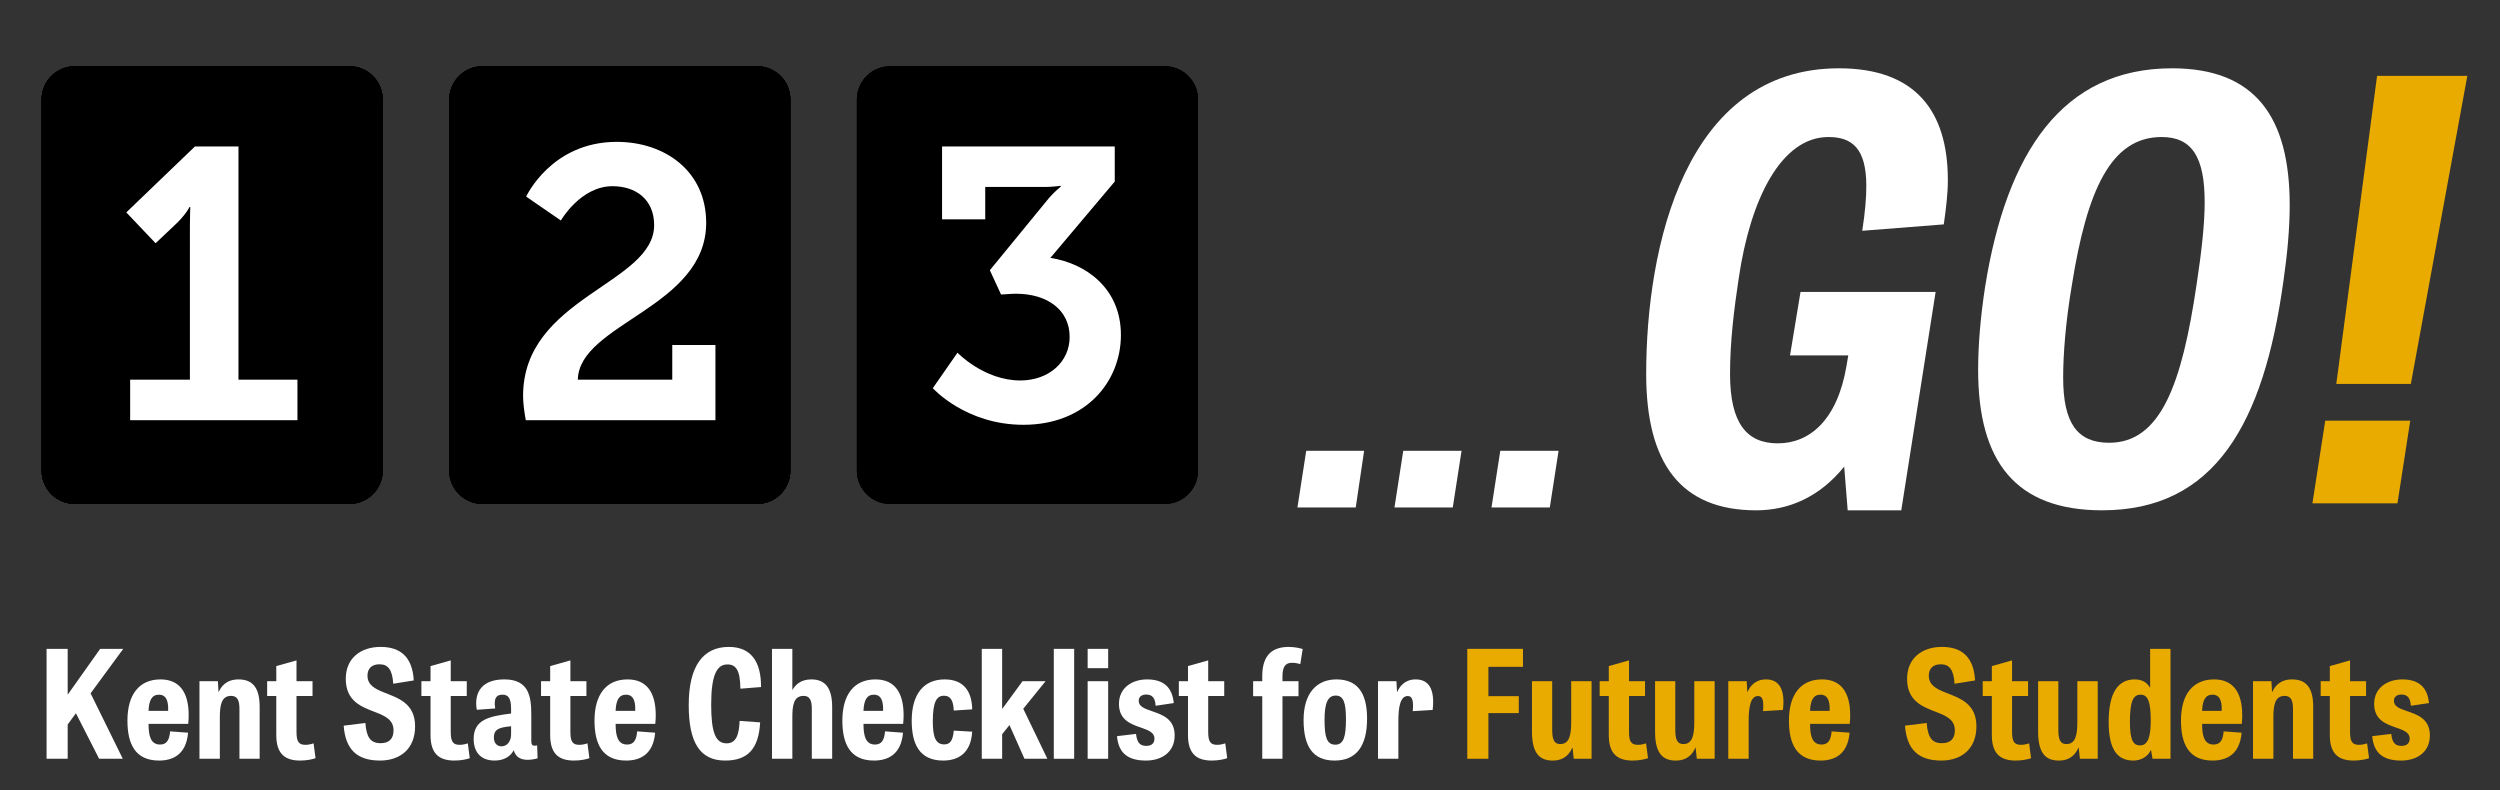 <?xml version="1.0" encoding="utf-8"?>
<!-- Generator: Adobe Illustrator 16.0.4, SVG Export Plug-In . SVG Version: 6.00 Build 0)  -->
<!DOCTYPE svg PUBLIC "-//W3C//DTD SVG 1.1//EN" "http://www.w3.org/Graphics/SVG/1.1/DTD/svg11.dtd">
<svg version="1.1" id="Layer_1" xmlns="http://www.w3.org/2000/svg" xmlns:xlink="http://www.w3.org/1999/xlink" x="0px" y="0px"
	 width="601px" height="190px" viewBox="0 0 601 190" enable-background="new 0 0 601 190" xml:space="preserve">
<rect x="0" y="0" width="601" height="190" fill="#333333" stroke="none"/>
<g>
	<g>
		<path fill="#FFFFFF" d="M16.271,167l7.811-11.015h5.543l-7.847,10.69l7.739,15.73H23.83l-5.579-10.942l-1.98,2.699v8.243h-5.075
			v-26.421h5.075V167z"/>
		<path fill="#FFFFFF" d="M45.214,176.143c-0.468,5.436-3.852,6.695-6.983,6.695c-5.759,0-7.595-4.031-7.595-9.61
			c0-6.191,2.771-9.898,7.955-9.898c4.607,0,6.767,3.167,6.767,8.603c0,0.647-0.036,1.368-0.108,2.088h-9.539
			c0,3.023,0.576,4.967,2.772,4.967c1.44,0,2.231-0.863,2.412-3.167L45.214,176.143z M40.427,170.888
			c0.108-2.808-0.72-3.888-2.196-3.888c-1.728,0-2.412,1.332-2.52,3.888H40.427z"/>
		<path fill="#FFFFFF" d="M62.422,182.407h-4.859v-11.95c0-2.124-0.504-3.168-2.016-3.168c-2.376,0-2.7,2.34-2.7,5.22v9.898h-4.896
			v-18.646h4.427l0.144,2.556h0.072c0.54-1.188,1.728-2.987,4.751-2.987c3.491,0,5.075,2.123,5.075,6.587V182.407z"/>
		<path fill="#FFFFFF" d="M64.224,163.761h2.196v-3.636l4.859-1.368v5.004h3.852v3.563h-3.852v8.603c0,2.376,0.54,3.132,2.16,3.132
			c0.612,0,1.332-0.144,1.944-0.36l0.468,3.564c-0.648,0.252-2.088,0.575-3.672,0.575c-3.419,0-5.759-1.367-5.759-6.119v-9.395
			h-2.196V163.761z"/>
		<path fill="#FFFFFF" d="M94.534,164.373c-0.216-3.419-1.26-4.679-3.312-4.679c-1.944,0-2.879,1.115-2.879,2.735
			c0,2.231,1.764,3.168,3.959,4.031c3.312,1.332,7.487,2.556,7.487,8.136c0,5.615-3.779,8.242-8.423,8.242
			c-5.543,0-8.315-2.663-8.747-8.387l5.219-0.647c0.252,3.383,1.188,4.859,3.672,4.859c1.979,0,3.096-1.008,3.096-3.096
			c0-2.52-2.016-3.456-4.355-4.355c-3.24-1.26-7.127-2.556-7.127-8.027c0-4.968,3.6-7.667,8.387-7.667
			c4.859,0,7.667,2.556,7.955,8.063L94.534,164.373z"/>
		<path fill="#FFFFFF" d="M101.303,163.761h2.196v-3.636l4.859-1.368v5.004h3.852v3.563h-3.852v8.603c0,2.376,0.54,3.132,2.16,3.132
			c0.612,0,1.332-0.144,1.944-0.36l0.468,3.564c-0.648,0.252-2.088,0.575-3.672,0.575c-3.419,0-5.759-1.367-5.759-6.119v-9.395
			h-2.196V163.761z"/>
		<path fill="#FFFFFF" d="M129.237,182.298c-0.864,0.252-1.692,0.36-2.412,0.36c-1.692,0-2.879-0.684-3.312-2.304
			c-0.756,1.404-2.232,2.483-4.607,2.483c-3.779,0-5.04-2.556-5.04-5.183c0-4.716,3.78-5.472,8.999-6.12v-1.115
			c0-2.412-0.576-3.42-2.052-3.42c-1.476,0-1.872,0.864-1.872,2.088c0,0.36,0.036,0.792,0.108,1.224l-4.428,0.324
			c-0.108-0.54-0.144-1.08-0.144-1.584c0-3.275,1.979-5.723,6.767-5.723c5.867,0,6.479,4.067,6.479,8.458v6.264
			c0,0.828,0.144,1.224,0.828,1.224c0.144,0,0.36-0.036,0.576-0.071L129.237,182.298z M122.866,174.596
			c-3.24,0.252-4.14,0.936-4.14,2.735c0,1.115,0.612,2.088,1.836,2.088c1.404,0,2.304-1.296,2.304-2.844V174.596z"/>
		<path fill="#FFFFFF" d="M130.067,163.761h2.196v-3.636l4.859-1.368v5.004h3.852v3.563h-3.852v8.603c0,2.376,0.54,3.132,2.16,3.132
			c0.612,0,1.332-0.144,1.944-0.36l0.468,3.564c-0.648,0.252-2.088,0.575-3.672,0.575c-3.419,0-5.759-1.367-5.759-6.119v-9.395
			h-2.196V163.761z"/>
		<path fill="#FFFFFF" d="M157.497,176.143c-0.468,5.436-3.852,6.695-6.983,6.695c-5.759,0-7.595-4.031-7.595-9.61
			c0-6.191,2.771-9.898,7.955-9.898c4.607,0,6.767,3.167,6.767,8.603c0,0.647-0.036,1.368-0.108,2.088h-9.539
			c0,3.023,0.576,4.967,2.772,4.967c1.44,0,2.231-0.863,2.412-3.167L157.497,176.143z M152.71,170.888
			c0.108-2.808-0.72-3.888-2.196-3.888c-1.728,0-2.412,1.332-2.52,3.888H152.71z"/>
	</g>
	<g>
		<path fill="#FFFFFF" d="M177.808,173.3l4.932,0.359c-0.36,6.516-3.096,9.179-8.423,9.179c-6.12,0-8.747-4.427-8.747-13.354
			c0-9.431,3.492-13.966,9.646-13.966c5.364,0,7.775,3.6,7.739,9.646l-4.967,0.396c-0.036-4.535-1.116-5.831-3.132-5.831
			c-2.483,0-3.887,2.447-3.887,9.646c0,6.803,1.08,9.322,3.708,9.322C176.908,178.699,177.664,176.755,177.808,173.3z"/>
		<path fill="#FFFFFF" d="M200.055,182.407h-4.896v-11.95c0-2.016-0.432-3.168-1.979-3.168c-2.412,0-2.7,2.304-2.7,5.22v9.898
			h-4.896v-26.421h4.896v9.863h0.036c0.647-1.188,1.979-2.52,4.535-2.52c3.419,0,5.003,2.159,5.003,6.659V182.407z"/>
		<path fill="#FFFFFF" d="M217.083,176.143c-0.468,5.436-3.852,6.695-6.983,6.695c-5.759,0-7.595-4.031-7.595-9.61
			c0-6.191,2.771-9.898,7.955-9.898c4.607,0,6.767,3.167,6.767,8.603c0,0.647-0.036,1.368-0.108,2.088h-9.539
			c0,3.023,0.576,4.967,2.772,4.967c1.44,0,2.231-0.863,2.412-3.167L217.083,176.143z M212.295,170.888
			c0.108-2.808-0.72-3.888-2.196-3.888c-1.728,0-2.412,1.332-2.52,3.888H212.295z"/>
		<path fill="#FFFFFF" d="M229.287,170.816c-0.108-2.663-0.936-3.563-2.375-3.563c-1.8,0-2.664,1.584-2.664,6.155
			c0,3.708,0.648,5.544,2.736,5.544c1.368,0,2.088-0.828,2.304-3.312l4.428,0.252c-0.324,5.436-3.636,6.947-6.983,6.947
			c-5.759,0-7.559-4.067-7.559-9.574c0-6.264,2.771-9.935,7.919-9.935c4.68,0,6.551,2.987,6.624,7.198L229.287,170.816z"/>
		<path fill="#FFFFFF" d="M240.916,170.457l4.896-6.695h5.543l-5.364,6.623l5.795,12.022h-5.507l-3.6-8.099l-1.764,2.195v5.903
			h-4.896v-26.421h4.896V170.457z"/>
		<path fill="#FFFFFF" d="M258.231,182.407h-4.896v-26.421h4.896V182.407z"/>
		<path fill="#FFFFFF" d="M261.471,155.986h4.932v4.644h-4.932V155.986z M261.471,163.761h4.932v18.646h-4.932V163.761z"/>
		<path fill="#FFFFFF" d="M277.814,169.665c-0.108-1.692-0.684-2.7-2.231-2.7c-1.044,0-1.836,0.468-1.836,1.512
			c0,1.368,1.404,1.872,3.06,2.448c2.484,0.863,5.58,1.8,5.58,5.867c0,4.176-3.312,6.047-6.875,6.047
			c-4.248,0-6.623-1.691-6.983-5.867l4.571-0.54c0.216,1.8,0.72,2.88,2.448,2.88c1.332,0,1.979-0.647,1.979-1.764
			c0-1.476-1.476-2.016-3.239-2.628c-2.412-0.828-5.292-1.836-5.292-5.688c0-3.959,3.24-5.902,6.767-5.902
			c3.852,0,6.047,1.8,6.407,5.687L277.814,169.665z"/>
		<path fill="#FFFFFF" d="M283.395,163.761h2.196v-3.636l4.859-1.368v5.004h3.852v3.563h-3.852v8.603c0,2.376,0.54,3.132,2.16,3.132
			c0.612,0,1.332-0.144,1.944-0.36l0.468,3.564c-0.648,0.252-2.088,0.575-3.672,0.575c-3.419,0-5.759-1.367-5.759-6.119v-9.395
			h-2.196V163.761z"/>
		<path fill="#FFFFFF" d="M301.25,163.761h2.195v-1.188c0-5.327,2.628-7.055,6.408-7.055c1.367,0,2.735,0.324,3.312,0.504
			l-0.576,3.636c-0.648-0.216-1.368-0.324-1.979-0.324c-1.548,0-2.304,0.864-2.304,3.239v1.188h3.852v3.6h-3.852v15.046h-4.86
			v-15.046h-2.195V163.761z"/>
		<path fill="#FFFFFF" d="M313.382,173.083c0-6.479,3.168-9.754,7.883-9.754c5.04,0,7.379,3.203,7.379,9.395
			c0,6.767-2.663,10.114-7.811,10.114C315.613,182.838,313.382,179.456,313.382,173.083z M323.568,172.94
			c0-3.924-0.54-5.724-2.447-5.724c-1.979,0-2.7,1.908-2.7,5.832c0,4.067,0.504,5.975,2.592,5.975
			C323.028,179.023,323.568,177.043,323.568,172.94z"/>
		<path fill="#FFFFFF" d="M339.624,170.96c0.216-2.448-0.072-3.636-1.188-3.636c-1.765,0-2.269,2.483-2.269,6.011v9.071h-4.895
			v-18.646h4.427l0.145,2.556h0.071c0.504-1.188,1.729-2.987,4.428-2.987c3.168,0,4.644,2.411,4.067,7.343L339.624,170.96z"/>
	</g>
	<g>
		<path fill="#EAAB00" d="M365.117,171.428h-7.307v10.979h-5.076v-26.421h13.391v4.319h-8.314v7.056h7.307V171.428z"/>
		<path fill="#EAAB00" d="M368.286,163.761h4.859v11.626c0,2.34,0.433,3.492,1.944,3.492c2.304,0,2.627-2.448,2.627-5.399v-9.719
			h4.896v18.646h-4.283l-0.288-2.664h-0.072c-0.539,1.26-1.691,3.096-4.715,3.096c-3.456,0-4.968-2.159-4.968-7.019V163.761z"/>
		<path fill="#EAAB00" d="M384.559,163.761h2.195v-3.636l4.859-1.368v5.004h3.852v3.563h-3.852v8.603c0,2.376,0.54,3.132,2.16,3.132
			c0.611,0,1.332-0.144,1.943-0.36l0.468,3.564c-0.647,0.252-2.088,0.575-3.671,0.575c-3.42,0-5.76-1.367-5.76-6.119v-9.395h-2.195
			V163.761z"/>
		<path fill="#EAAB00" d="M397.878,163.761h4.859v11.626c0,2.34,0.433,3.492,1.944,3.492c2.304,0,2.627-2.448,2.627-5.399v-9.719
			h4.896v18.646h-4.283l-0.288-2.664h-0.072c-0.539,1.26-1.691,3.096-4.715,3.096c-3.456,0-4.968-2.159-4.968-7.019V163.761z"/>
		<path fill="#EAAB00" d="M423.833,170.96c0.216-2.448-0.072-3.636-1.188-3.636c-1.765,0-2.269,2.483-2.269,6.011v9.071h-4.895
			v-18.646h4.427l0.145,2.556h0.071c0.504-1.188,1.729-2.987,4.428-2.987c3.168,0,4.644,2.411,4.067,7.343L423.833,170.96z"/>
		<path fill="#EAAB00" d="M444.64,176.143c-0.468,5.436-3.852,6.695-6.983,6.695c-5.759,0-7.595-4.031-7.595-9.61
			c0-6.191,2.771-9.898,7.955-9.898c4.607,0,6.768,3.167,6.768,8.603c0,0.647-0.036,1.368-0.108,2.088h-9.539
			c0,3.023,0.576,4.967,2.771,4.967c1.44,0,2.232-0.863,2.412-3.167L444.64,176.143z M439.853,170.888
			c0.107-2.808-0.72-3.888-2.196-3.888c-1.728,0-2.411,1.332-2.52,3.888H439.853z"/>
		<path fill="#EAAB00" d="M469.875,164.373c-0.216-3.419-1.26-4.679-3.312-4.679c-1.943,0-2.88,1.115-2.88,2.735
			c0,2.231,1.764,3.168,3.96,4.031c3.312,1.332,7.487,2.556,7.487,8.136c0,5.615-3.78,8.242-8.424,8.242
			c-5.543,0-8.314-2.663-8.746-8.387l5.219-0.647c0.252,3.383,1.188,4.859,3.672,4.859c1.979,0,3.096-1.008,3.096-3.096
			c0-2.52-2.016-3.456-4.355-4.355c-3.24-1.26-7.127-2.556-7.127-8.027c0-4.968,3.6-7.667,8.387-7.667
			c4.859,0,7.667,2.556,7.955,8.063L469.875,164.373z"/>
		<path fill="#EAAB00" d="M476.646,163.761h2.195v-3.636l4.859-1.368v5.004h3.852v3.563H483.7v8.603c0,2.376,0.54,3.132,2.16,3.132
			c0.611,0,1.332-0.144,1.943-0.36l0.468,3.564c-0.647,0.252-2.088,0.575-3.671,0.575c-3.42,0-5.76-1.367-5.76-6.119v-9.395h-2.195
			V163.761z"/>
		<path fill="#EAAB00" d="M489.965,163.761h4.859v11.626c0,2.34,0.433,3.492,1.944,3.492c2.304,0,2.627-2.448,2.627-5.399v-9.719
			h4.896v18.646h-4.283l-0.288-2.664h-0.072c-0.539,1.26-1.691,3.096-4.715,3.096c-3.456,0-4.968-2.159-4.968-7.019V163.761z"/>
		<path fill="#EAAB00" d="M521.787,155.986v26.421h-4.319l-0.36-2.052h-0.071c-0.576,1.296-2.088,2.483-4.176,2.483
			c-3.708,0-5.939-2.447-5.939-9.286c0-6.983,2.231-10.223,6.264-10.223c1.979,0,3.023,0.899,3.671,1.979h0.036v-9.323H521.787z
			 M514.588,167c-1.764,0-2.556,1.584-2.556,6.479c0,4.571,0.828,5.724,2.448,5.724c2.052,0,2.556-2.521,2.556-6.048
			C517.036,168.764,516.388,167,514.588,167z"/>
		<path fill="#EAAB00" d="M538.886,176.143c-0.468,5.436-3.852,6.695-6.983,6.695c-5.759,0-7.595-4.031-7.595-9.61
			c0-6.191,2.771-9.898,7.955-9.898c4.607,0,6.768,3.167,6.768,8.603c0,0.647-0.036,1.368-0.108,2.088h-9.539
			c0,3.023,0.576,4.967,2.771,4.967c1.44,0,2.232-0.863,2.412-3.167L538.886,176.143z M534.099,170.888
			c0.107-2.808-0.72-3.888-2.196-3.888c-1.728,0-2.411,1.332-2.52,3.888H534.099z"/>
		<path fill="#EAAB00" d="M556.094,182.407h-4.859v-11.95c0-2.124-0.504-3.168-2.016-3.168c-2.376,0-2.7,2.34-2.7,5.22v9.898h-4.895
			v-18.646h4.427l0.145,2.556h0.071c0.54-1.188,1.729-2.987,4.752-2.987c3.491,0,5.075,2.123,5.075,6.587V182.407z"/>
		<path fill="#EAAB00" d="M557.896,163.761h2.195v-3.636l4.859-1.368v5.004h3.852v3.563h-3.852v8.603c0,2.376,0.54,3.132,2.16,3.132
			c0.611,0,1.332-0.144,1.943-0.36l0.468,3.564c-0.647,0.252-2.088,0.575-3.671,0.575c-3.42,0-5.76-1.367-5.76-6.119v-9.395h-2.195
			V163.761z"/>
		<path fill="#EAAB00" d="M579.567,169.665c-0.108-1.692-0.685-2.7-2.232-2.7c-1.044,0-1.835,0.468-1.835,1.512
			c0,1.368,1.403,1.872,3.06,2.448c2.483,0.863,5.579,1.8,5.579,5.867c0,4.176-3.312,6.047-6.875,6.047
			c-4.248,0-6.624-1.691-6.983-5.867l4.571-0.54c0.216,1.8,0.72,2.88,2.447,2.88c1.332,0,1.98-0.647,1.98-1.764
			c0-1.476-1.477-2.016-3.24-2.628c-2.411-0.828-5.291-1.836-5.291-5.688c0-3.959,3.239-5.902,6.768-5.902
			c3.852,0,6.047,1.8,6.407,5.687L579.567,169.665z"/>
	</g>
	<g>
		<path fill="#FFFFFF" d="M314.016,108.37h13.919L325.919,122h-14.015L314.016,108.37z M337.342,108.37h14.016L349.245,122H335.23
			L337.342,108.37z M360.669,108.37h14.015L372.571,122h-14.015L360.669,108.37z"/>
	</g>
	<g>
		<defs>
			<rect id="SVGID_1_" width="607" height="190"/>
		</defs>
		<defs>
			<path id="SVGID_2_" d="M115.993,15.931c-4.415,0-7.993,3.591-7.993,7.994v89.221c0,4.414,3.576,7.994,7.993,7.994h66.014
				c4.415,0,7.993-3.592,7.993-7.994V23.924c0-4.415-3.576-7.994-7.993-7.994H115.993L115.993,15.931z M115.993,15.931"/>
		</defs>
		<defs>
			<path id="SVGID_3_" d="M87.5-4.569h123v146.208h-123V-4.569z M115.993,15.431c-4.687,0-8.493,3.811-8.493,8.494v89.221
				c0,4.691,3.801,8.494,8.493,8.494h66.014c4.687,0,8.493-3.811,8.493-8.494V23.924c0-4.692-3.801-8.494-8.493-8.494H115.993
				L115.993,15.431z M115.993,16.431h66.014c4.14,0,7.493,3.354,7.493,7.494v89.221c0,4.131-3.359,7.494-7.493,7.494h-66.014
				c-4.14,0-7.493-3.354-7.493-7.494V23.924C108.5,19.793,111.859,16.431,115.993,16.431L115.993,16.431z M115.993,16.431"/>
		</defs>
		<defs>
			<rect id="SVGID_4_" y="-602" width="612" height="792"/>
		</defs>
		<clipPath id="SVGID_5_">
			<use xlink:href="#SVGID_1_"  overflow="visible"/>
		</clipPath>
		<clipPath id="SVGID_6_" clip-path="url(#SVGID_5_)">
			<use xlink:href="#SVGID_2_"  overflow="visible"/>
		</clipPath>
		<clipPath id="SVGID_7_" clip-path="url(#SVGID_6_)">
			<use xlink:href="#SVGID_3_"  overflow="visible"/>
		</clipPath>
		<clipPath id="SVGID_8_" clip-path="url(#SVGID_7_)">
			<use xlink:href="#SVGID_4_"  overflow="visible"/>
		</clipPath>
		<path clip-path="url(#SVGID_8_)" fill-rule="evenodd" clip-rule="evenodd" fill="#EAAB00" d="M115.993,15.931
			c-4.415,0-7.993,3.591-7.993,7.994v89.221c0,4.414,3.576,7.994,7.993,7.994h66.014c4.415,0,7.993-3.592,7.993-7.994V23.924
			c0-4.415-3.576-7.994-7.993-7.994H115.993L115.993,15.931z M115.993,15.931"/>
	</g>
	<g>
		<defs>
			<rect id="SVGID_9_" width="607" height="190"/>
		</defs>
		<defs>
			<path id="SVGID_10_" d="M115.993,15.931c-4.415,0-7.993,3.591-7.993,7.994v89.221c0,4.414,3.576,7.994,7.993,7.994h66.014
				c4.415,0,7.993-3.592,7.993-7.994V23.924c0-4.415-3.576-7.994-7.993-7.994H115.993L115.993,15.931z M115.993,15.931"/>
		</defs>
		<defs>
			<rect id="SVGID_11_" y="-602" width="612" height="792"/>
		</defs>
		<clipPath id="SVGID_12_">
			<use xlink:href="#SVGID_9_"  overflow="visible"/>
		</clipPath>
		<clipPath id="SVGID_13_" clip-path="url(#SVGID_12_)">
			<use xlink:href="#SVGID_10_"  overflow="visible"/>
		</clipPath>
		<clipPath id="SVGID_14_" clip-path="url(#SVGID_13_)">
			<use xlink:href="#SVGID_11_"  overflow="visible"/>
		</clipPath>
		<path clip-path="url(#SVGID_14_)" fill="none" stroke="#FFFFFF" stroke-width="2" stroke-miterlimit="10" d="M115.993,15.931
			c-4.415,0-7.993,3.591-7.993,7.994v89.221c0,4.414,3.576,7.994,7.993,7.994h66.014c4.415,0,7.993-3.592,7.993-7.994V23.924
			c0-4.415-3.576-7.994-7.993-7.994H115.993L115.993,15.931z M115.993,15.931"/>
	</g>
	<g>
		<path fill="#FFFFFF" d="M125.749,95.17c0-23.723,31.507-26.874,31.507-41.051c0-6.209-4.448-9.359-10.008-9.359
			c-7.691,0-12.417,8.247-12.417,8.247l-8.34-5.745c0,0,6.023-13.159,21.776-13.159c11.583,0,21.499,7.042,21.499,19.46
			c0,20.387-30.58,24.186-30.858,37.715h22.704v-8.34h10.378v18.07h-45.592C126.027,98.877,125.749,97.024,125.749,95.17z"/>
	</g>
	<g>
		<defs>
			<rect id="SVGID_15_" width="607" height="190"/>
		</defs>
		<defs>
			<path id="SVGID_16_" d="M17.993,15.931c-4.415,0-7.993,3.591-7.993,7.994v89.221c0,4.414,3.576,7.994,7.993,7.994h66.014
				c4.415,0,7.993-3.592,7.993-7.994V23.924c0-4.415-3.576-7.994-7.993-7.994H17.993L17.993,15.931z M17.993,15.931"/>
		</defs>
		<defs>
			<path id="SVGID_17_" d="M-10.5-4.569h123v146.208h-123V-4.569z M17.993,15.431c-4.687,0-8.493,3.811-8.493,8.494v89.221
				c0,4.691,3.801,8.494,8.493,8.494h66.014c4.687,0,8.493-3.811,8.493-8.494V23.924c0-4.692-3.801-8.494-8.493-8.494H17.993
				L17.993,15.431z M17.993,16.431h66.014c4.14,0,7.493,3.354,7.493,7.494v89.221c0,4.131-3.359,7.494-7.493,7.494H17.993
				c-4.14,0-7.493-3.354-7.493-7.494V23.924C10.5,19.793,13.859,16.431,17.993,16.431L17.993,16.431z M17.993,16.431"/>
		</defs>
		<defs>
			<rect id="SVGID_18_" y="-602" width="612" height="792"/>
		</defs>
		<clipPath id="SVGID_19_">
			<use xlink:href="#SVGID_15_"  overflow="visible"/>
		</clipPath>
		<clipPath id="SVGID_20_" clip-path="url(#SVGID_19_)">
			<use xlink:href="#SVGID_16_"  overflow="visible"/>
		</clipPath>
		<clipPath id="SVGID_21_" clip-path="url(#SVGID_20_)">
			<use xlink:href="#SVGID_17_"  overflow="visible"/>
		</clipPath>
		<clipPath id="SVGID_22_" clip-path="url(#SVGID_21_)">
			<use xlink:href="#SVGID_18_"  overflow="visible"/>
		</clipPath>
		<path clip-path="url(#SVGID_22_)" fill-rule="evenodd" clip-rule="evenodd" fill="#EAAB00" d="M17.993,15.931
			c-4.415,0-7.993,3.591-7.993,7.994v89.221c0,4.414,3.576,7.994,7.993,7.994h66.014c4.415,0,7.993-3.592,7.993-7.994V23.924
			c0-4.415-3.576-7.994-7.993-7.994H17.993L17.993,15.931z M17.993,15.931"/>
	</g>
	<g>
		<defs>
			<rect id="SVGID_23_" width="607" height="190"/>
		</defs>
		<defs>
			<path id="SVGID_24_" d="M17.993,15.931c-4.415,0-7.993,3.591-7.993,7.994v89.221c0,4.414,3.576,7.994,7.993,7.994h66.014
				c4.415,0,7.993-3.592,7.993-7.994V23.924c0-4.415-3.576-7.994-7.993-7.994H17.993L17.993,15.931z M17.993,15.931"/>
		</defs>
		<defs>
			<rect id="SVGID_25_" y="-602" width="612" height="792"/>
		</defs>
		<clipPath id="SVGID_26_">
			<use xlink:href="#SVGID_23_"  overflow="visible"/>
		</clipPath>
		<clipPath id="SVGID_27_" clip-path="url(#SVGID_26_)">
			<use xlink:href="#SVGID_24_"  overflow="visible"/>
		</clipPath>
		<clipPath id="SVGID_28_" clip-path="url(#SVGID_27_)">
			<use xlink:href="#SVGID_25_"  overflow="visible"/>
		</clipPath>
		<path clip-path="url(#SVGID_28_)" fill="none" stroke="#FFFFFF" stroke-width="2" stroke-miterlimit="10" d="M17.993,15.931
			c-4.415,0-7.993,3.591-7.993,7.994v89.221c0,4.414,3.576,7.994,7.993,7.994h66.014c4.415,0,7.993-3.592,7.993-7.994V23.924
			c0-4.415-3.576-7.994-7.993-7.994H17.993L17.993,15.931z M17.993,15.931"/>
	</g>
	<g>
		<path fill="#FFFFFF" d="M31.29,91.278h14.363V54.211c0-2.224,0.093-4.448,0.093-4.448H45.56c0,0-0.741,1.575-2.873,3.707
			l-5.282,5.004l-7.043-7.413l16.495-15.846h10.472v56.063h14.178v9.73H31.29V91.278z"/>
	</g>
	<g>
		<defs>
			<rect id="SVGID_29_" width="607" height="190"/>
		</defs>
		<defs>
			<path id="SVGID_30_" d="M213.993,15.931c-4.415,0-7.993,3.591-7.993,7.994v89.221c0,4.414,3.576,7.994,7.993,7.994h66.014
				c4.415,0,7.993-3.592,7.993-7.994V23.924c0-4.415-3.576-7.994-7.993-7.994H213.993L213.993,15.931z M213.993,15.931"/>
		</defs>
		<defs>
			<path id="SVGID_31_" d="M185.5-4.569h123v146.208h-123V-4.569z M213.993,15.431c-4.687,0-8.493,3.811-8.493,8.494v89.221
				c0,4.691,3.801,8.494,8.493,8.494h66.014c4.687,0,8.493-3.811,8.493-8.494V23.924c0-4.692-3.801-8.494-8.493-8.494H213.993
				L213.993,15.431z M213.993,16.431h66.014c4.14,0,7.493,3.354,7.493,7.494v89.221c0,4.131-3.359,7.494-7.493,7.494h-66.014
				c-4.14,0-7.493-3.354-7.493-7.494V23.924C206.5,19.793,209.859,16.431,213.993,16.431L213.993,16.431z M213.993,16.431"/>
		</defs>
		<defs>
			<rect id="SVGID_32_" y="-602" width="612" height="792"/>
		</defs>
		<clipPath id="SVGID_33_">
			<use xlink:href="#SVGID_29_"  overflow="visible"/>
		</clipPath>
		<clipPath id="SVGID_34_" clip-path="url(#SVGID_33_)">
			<use xlink:href="#SVGID_30_"  overflow="visible"/>
		</clipPath>
		<clipPath id="SVGID_35_" clip-path="url(#SVGID_34_)">
			<use xlink:href="#SVGID_31_"  overflow="visible"/>
		</clipPath>
		<clipPath id="SVGID_36_" clip-path="url(#SVGID_35_)">
			<use xlink:href="#SVGID_32_"  overflow="visible"/>
		</clipPath>
		<path clip-path="url(#SVGID_36_)" fill-rule="evenodd" clip-rule="evenodd" fill="#EAAB00" d="M213.993,15.931
			c-4.415,0-7.993,3.591-7.993,7.994v89.221c0,4.414,3.576,7.994,7.993,7.994h66.014c4.415,0,7.993-3.592,7.993-7.994V23.924
			c0-4.415-3.576-7.994-7.993-7.994H213.993L213.993,15.931z M213.993,15.931"/>
	</g>
	<g>
		<path fill="#FFFFFF" d="M226.471,35.215h41.515v8.433L252.51,61.996c8.433,1.297,16.958,7.228,16.958,18.533
			c0,11.213-8.433,21.592-23.445,21.592c-13.9,0-21.777-8.804-21.777-8.804l5.931-8.525c0,0,6.394,6.672,15.105,6.672
			c6.857,0,11.861-4.448,11.861-10.472c0-6.486-5.375-10.378-12.881-10.378c-1.482,0-2.873,0.185-3.614,0.185l-2.688-5.838
			l14.271-17.421c1.205-1.39,2.78-2.687,2.78-2.687v-0.186c0,0-2.131,0.278-3.707,0.278H236.85v7.784h-10.379V35.215z"/>
	</g>
	<g>
		<path fill="#FFFFFF" d="M432.845,70.181h32.479l-8.26,52.5h-12.88l-0.84-10.5c-5.88,7.28-13.3,10.5-21.14,10.5
			c-18.2,0-26.46-11.34-26.46-32.76c0-30.66,9.38-73.5,46.34-73.5c18.34,0,26.18,10.22,26.18,26.88c0,3.22-0.42,6.72-0.979,10.64
			l-19.601,1.54c0.7-4.48,0.98-7.98,0.98-10.78c0-9.1-3.5-11.76-9.101-11.76c-11.34,0-18.76,14.84-21.56,33.88
			c-1.12,7.42-2.1,15.12-2.1,23.1c0,11.9,4.06,16.66,11.479,16.66c7.56,0,14.28-5.46,16.52-18.62l0.421-2.52h-14L432.845,70.181z"/>
		<path fill="#FFFFFF" d="M475.545,88.94c0-6.02,0.56-12.74,1.68-20.02c5.18-32.34,18.62-52.5,44.939-52.5
			c20.16,0,28.28,11.9,28.28,32.9c0,5.6-0.561,11.76-1.54,18.48c-4.76,34.16-16.521,54.879-43.54,54.879
			C484.504,122.68,475.545,110.92,475.545,88.94z M528.044,68.5c1.261-8.26,1.96-14.84,1.96-19.88c0-10.92-3.08-15.68-10.359-15.68
			c-12.181,0-17.92,12.74-21.561,35.56c-1.54,9.1-2.1,16.8-2.1,22.26c0,10.919,3.36,15.68,11.06,15.68
			C519.504,106.441,524.544,92.161,528.044,68.5z"/>
	</g>
	<g>
		<path fill="#EAAB00" d="M558.987,101.121h20.439l-3.08,19.88h-20.439L558.987,101.121z M571.447,18.241h21.699l-13.58,74.06
			h-17.92L571.447,18.241z"/>
	</g>
</g>
</svg>
